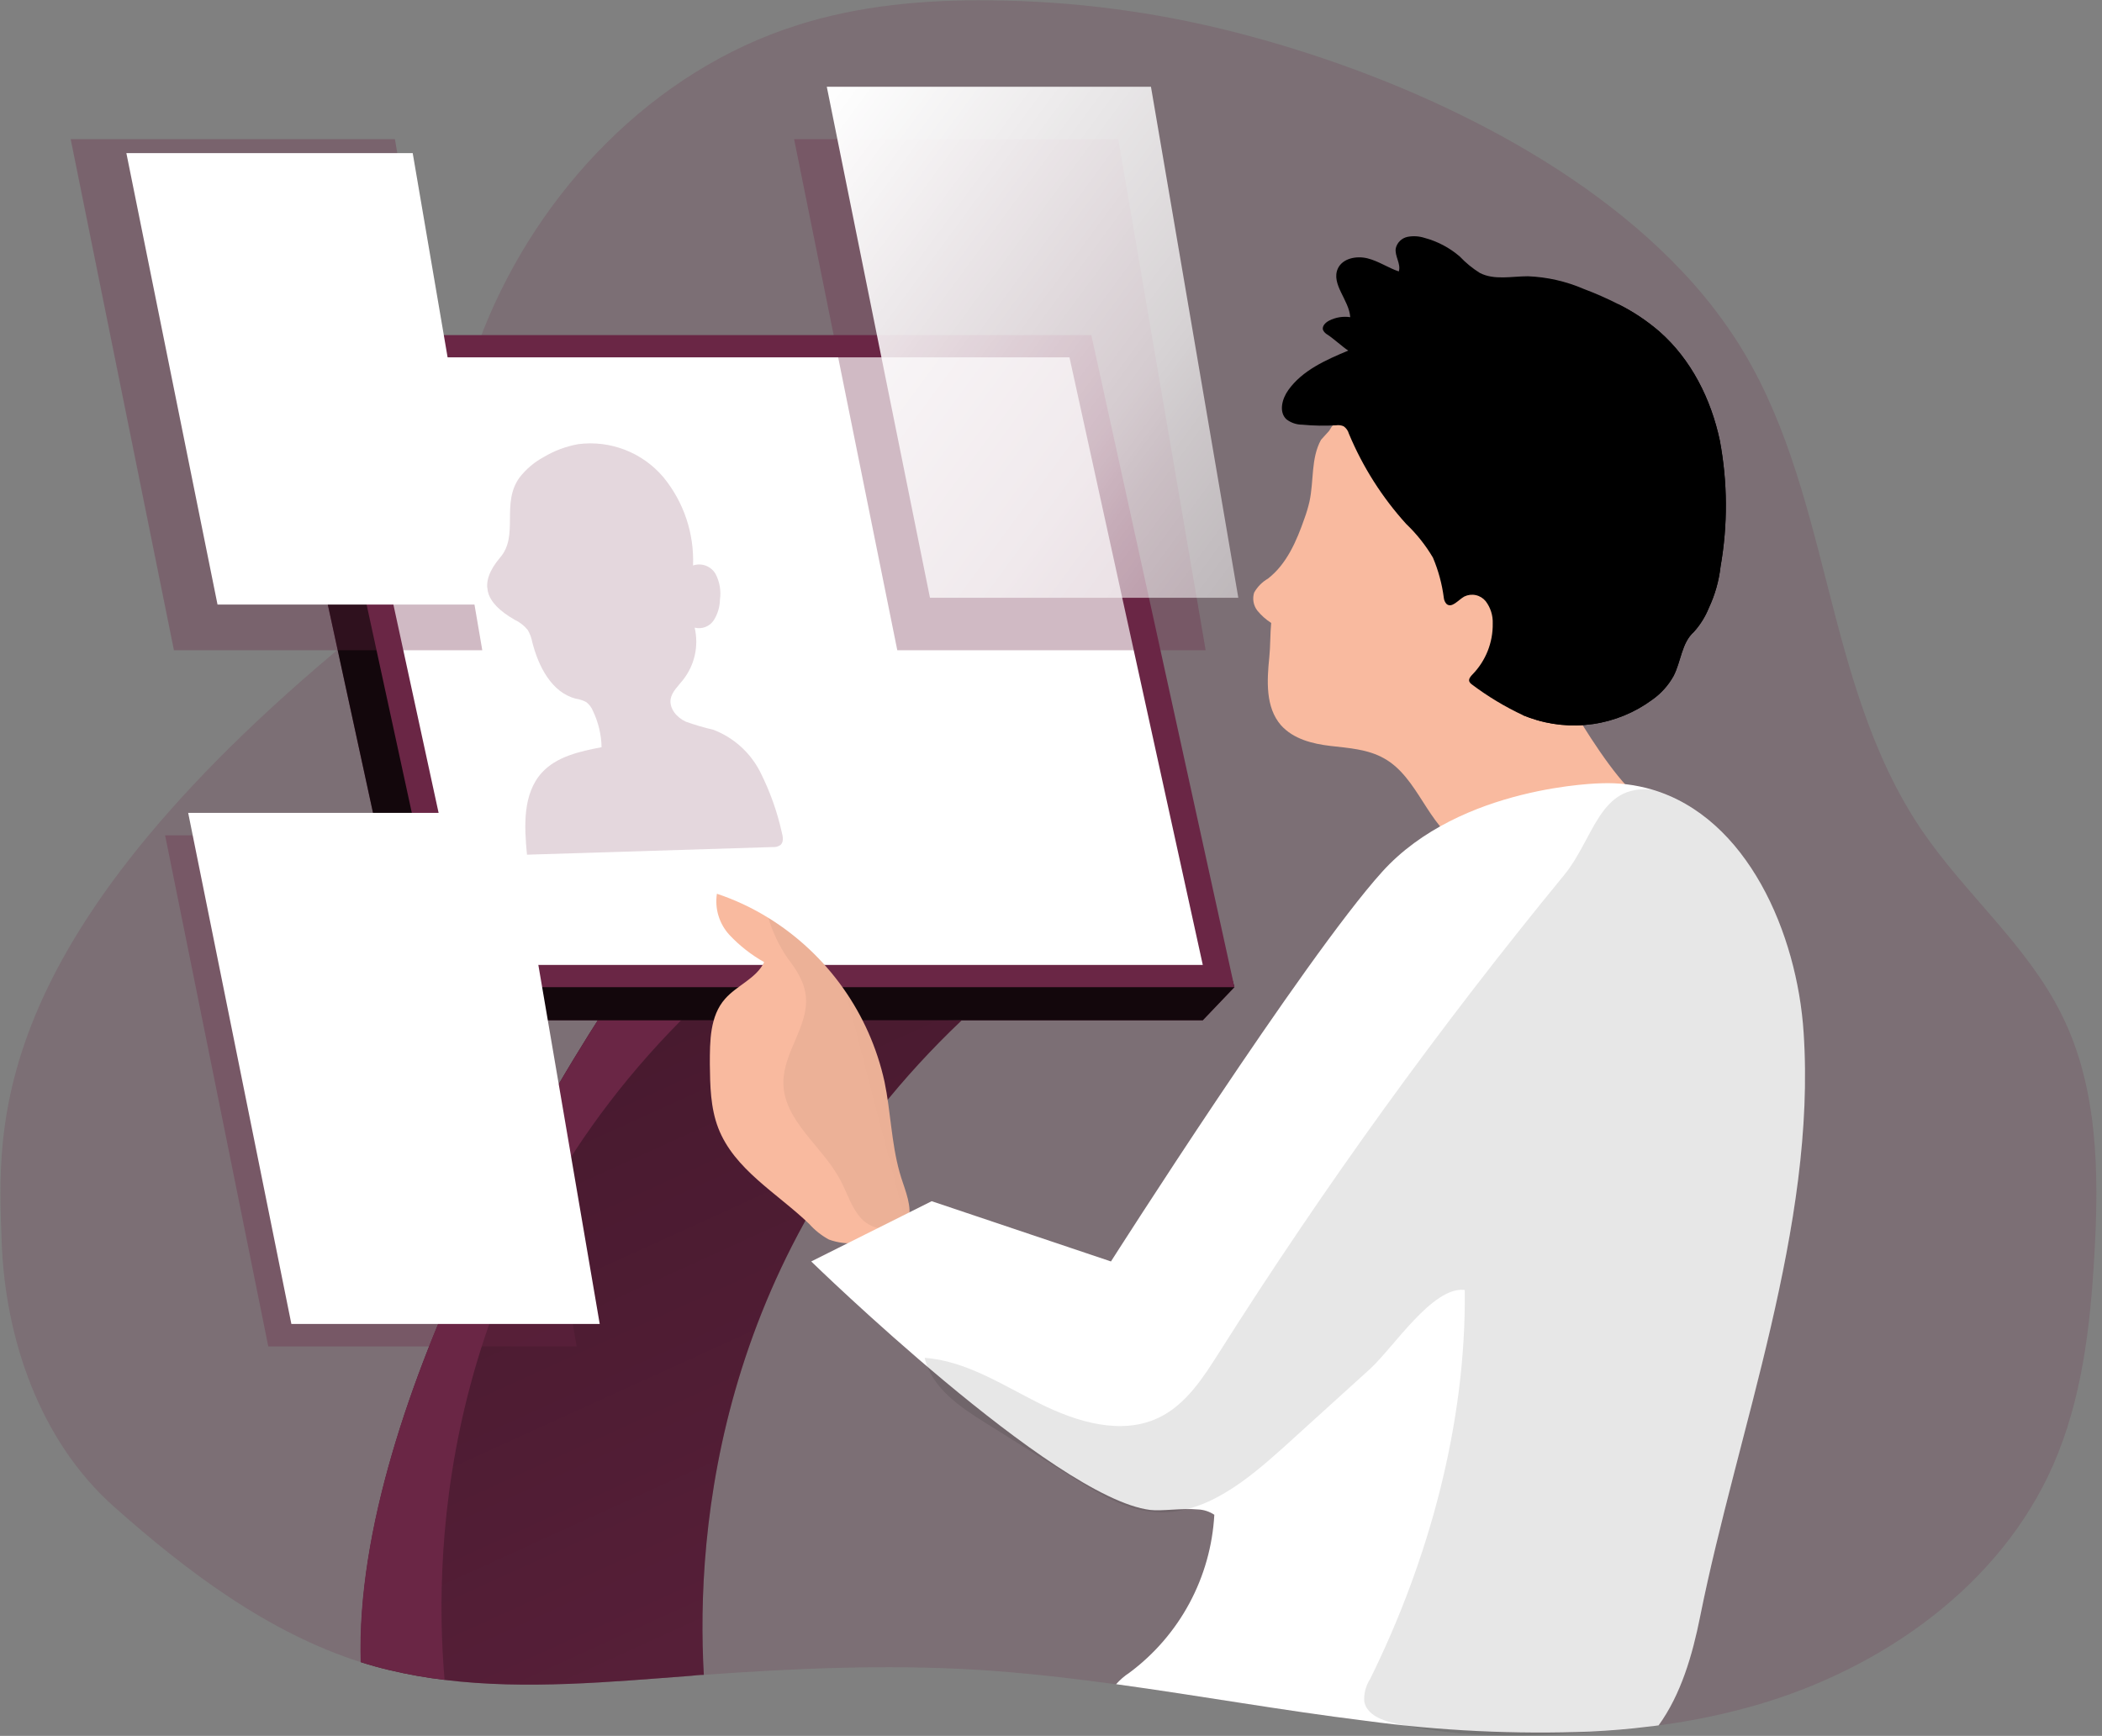 <svg width="339" height="280" viewBox="0 0 339 280" fill="none" xmlns="http://www.w3.org/2000/svg">
<rect x="0" y="0" width="339" height="280" fill="#808080" stroke="none"/>
<g clip-path="url(#clip0)">
<path opacity="0.18" d="M337.77 202.41C337.11 213.98 335.77 225.73 331.11 236.33C322.6 255.72 303.61 269.12 283.27 275.02C278.099 276.503 272.824 277.6 267.49 278.3C251.91 280.41 235.88 279.49 220.22 277.56C206.78 275.9 193.42 273.5 180 271.66C172.44 270.66 164.85 269.76 157.24 269.31C142.67 268.46 128.07 269.1 113.51 270.15C112.83 270.15 112.14 270.24 111.51 270.3C98.28 271.3 84.84 272.57 71.75 270.97C68.721 270.614 65.716 270.08 62.75 269.37C61.223 269.01 59.713 268.59 58.22 268.11C43.17 263.34 29.97 253.33 18.36 243C6.41 232.37 0.81 215.89 0.27 200.23C-0.37 181.79 -2.87 151 59.69 100.5C72.83 89.84 71.72 68.95 77.97 53.21C86.97 30.64 105.41 11.39 128.58 4.06C138.58 0.88 149.21 -0.07 159.72 0.06C173.082 0.17 186.38 1.91 199.32 5.24C223.76 11.49 252.76 24.18 271.19 43.67C274.377 47.014 277.255 50.638 279.79 54.5C295.49 78.58 293.72 109.91 309.88 133.84C316.88 144.17 326.88 152.39 332.44 163.56C338.37 175.36 338.53 189.19 337.77 202.41Z" fill="#6A2645"/>
<path d="M113.51 270.15C112.83 270.15 112.14 270.24 111.51 270.3C98.28 271.3 84.84 272.57 71.75 270.97C68.721 270.614 65.716 270.08 62.75 269.37C61.223 269.01 59.713 268.59 58.22 268.11C56.88 225.45 93.51 168.95 97.97 162.17L111.7 162.75L155.09 164.58C115.86 201.82 112.18 246.61 113.51 270.15Z" fill="#6A2645"/>
<path d="M113.51 270.15C112.83 270.15 112.14 270.24 111.51 270.3C98.28 271.3 84.84 272.57 71.75 270.97C68.721 270.614 65.716 270.08 62.75 269.37C61.223 269.01 59.713 268.59 58.22 268.11C56.88 225.45 93.51 168.95 97.97 162.17L111.7 162.75L155.09 164.58C115.86 201.82 112.18 246.61 113.51 270.15Z" fill="url(#paint0_linear)"/>
<path d="M112.97 161.51C112.53 161.92 112.1 162.33 111.68 162.75C71.44 201.95 69.8 249 71.7 270.95C68.671 270.594 65.666 270.06 62.7 269.35C61.173 268.99 59.663 268.57 58.17 268.09C56.88 225.45 93.51 168.95 97.97 162.17L98.42 161.51H112.97Z" fill="#6A2645"/>
<path d="M213.04 70.95C211.4 73.95 211.91 77.57 211.19 80.88C210.976 81.817 210.702 82.739 210.37 83.64C209.11 87.26 207.52 90.98 204.49 93.33C203.557 93.869 202.787 94.65 202.26 95.59C202.107 96.077 202.074 96.594 202.163 97.097C202.252 97.6 202.46 98.074 202.77 98.48C203.406 99.261 204.162 99.936 205.01 100.48C204.84 102.21 204.89 104.26 204.71 105.98C204.32 109.79 204.07 114.08 206.59 116.98C208.59 119.21 211.67 119.98 214.59 120.32C217.51 120.66 220.59 120.84 223.21 122.32C228.73 125.39 230.21 133.19 235.7 136.32C237.335 137.185 239.127 137.712 240.97 137.87C244.859 138.422 248.823 137.691 252.26 135.79C255.61 133.79 266.57 130.53 263.6 128C260.36 125.25 255.39 117.45 253.07 113.3C250.487 108.687 248.731 103.658 247.88 98.44C247.18 94.09 247.11 89.67 246.46 85.32C245.81 80.97 244.46 76.57 241.67 73.19C237.46 68.19 230.58 66.19 224.04 65.82C222.214 65.636 220.37 65.772 218.59 66.22C217.698 66.445 216.862 66.852 216.135 67.415C215.407 67.977 214.803 68.684 214.36 69.49" fill="#F9BA9F"/>
<path d="M277.48 91.39C277.22 93.702 276.582 95.955 275.59 98.06C275.02 99.478 274.204 100.785 273.18 101.92C271.18 103.7 271.12 106.71 269.89 109.06C269.05 110.561 267.885 111.856 266.48 112.85C263.669 114.925 260.391 116.276 256.934 116.783C253.477 117.291 249.949 116.939 246.66 115.76L245.66 115.38C242.723 114.009 239.937 112.333 237.35 110.38C237.188 110.273 237.056 110.124 236.97 109.95C236.8 109.53 237.16 109.11 237.48 108.78C238.537 107.695 239.368 106.412 239.928 105.005C240.487 103.598 240.763 102.094 240.74 100.58C240.791 99.285 240.392 98.013 239.61 96.98C239.205 96.48 238.642 96.132 238.013 95.994C237.384 95.856 236.727 95.936 236.15 96.22C235.15 96.79 234.15 98.15 233.29 97.42C233.037 97.144 232.883 96.793 232.85 96.42C232.563 94.194 231.974 92.017 231.1 89.95C229.924 87.953 228.477 86.129 226.8 84.53C222.903 80.235 219.771 75.303 217.54 69.95C217.406 69.468 217.109 69.047 216.7 68.76C216.317 68.592 215.894 68.536 215.48 68.6C213.657 68.707 211.828 68.673 210.01 68.5C209.083 68.499 208.182 68.19 207.45 67.62C206.21 66.43 206.77 64.31 207.77 62.92C210.04 59.73 213.83 58.06 217.44 56.55C216.51 55.94 215.04 54.6 214.11 53.99C213.789 53.822 213.529 53.556 213.37 53.23C213.17 52.61 213.77 52.01 214.37 51.71C215.416 51.18 216.6 50.988 217.76 51.16C217.59 48.4 214.63 45.84 215.76 43.32C216.53 41.66 218.76 41.23 220.54 41.67C222.32 42.11 223.86 43.2 225.59 43.78C225.98 42.57 224.9 41.31 225.1 40.05C225.207 39.599 225.44 39.187 225.771 38.861C226.101 38.536 226.517 38.31 226.97 38.21C227.892 38.028 228.845 38.083 229.74 38.37C231.835 38.931 233.776 39.956 235.42 41.37C236.381 42.386 237.466 43.276 238.65 44.02C240.99 45.23 243.8 44.56 246.43 44.56C249.53 44.685 252.581 45.38 255.43 46.61C257.321 47.32 259.17 48.134 260.97 49.05C263.371 50.245 265.611 51.736 267.64 53.49C272.76 57.99 275.96 64.4 277.37 71.06C278.627 77.775 278.664 84.662 277.48 91.39V91.39Z" fill="black"/>
<path d="M44.59 59.39L49.69 54.05L170.9 59.39L199.08 159.23L193.98 164.57H67.42L44.59 59.39Z" fill="#6A2645"/>
<path d="M44.59 59.39L49.69 54.05L170.9 59.39L199.08 159.23L193.98 164.57H67.42L44.59 59.39Z" fill="url(#paint1_linear)"/>
<path d="M49.69 54.05H176L199.08 159.23H72.52L49.69 54.05Z" fill="#6A2645"/>
<path d="M54.79 57.64H172.48L193.98 155.64H76.06L54.79 57.64Z" fill="white"/>
<path d="M146.65 196.01C146.567 196.717 146.308 197.392 145.898 197.973C145.488 198.555 144.938 199.025 144.3 199.34C142.46 200.42 140.21 200.48 138.07 200.51C136.586 200.641 135.091 200.446 133.69 199.94C132.495 199.295 131.422 198.446 130.52 197.43C125.32 192.43 118.41 188.64 115.83 181.93C114.58 178.67 114.52 175.1 114.48 171.63C114.48 167.94 114.48 163.89 116.93 161.12C118.84 158.93 122 157.82 123.24 155.19C121.153 154.015 119.257 152.528 117.62 150.78C116.813 149.896 116.214 148.843 115.868 147.697C115.522 146.552 115.437 145.343 115.62 144.16C118.517 145.126 121.292 146.424 123.89 148.03C128.628 150.959 132.73 154.809 135.953 159.352C139.175 163.896 141.453 169.04 142.65 174.48C143.65 179.29 143.75 184.29 145.07 189.04C145.66 191.24 146.91 193.8 146.65 196.01Z" fill="#F9BA9F"/>
<path d="M146.65 196.01C146.174 196.222 145.748 196.532 145.4 196.92C144.05 198.92 140.72 198.41 139.02 196.66C137.32 194.91 136.66 192.44 135.5 190.29C132.6 184.84 126.32 180.74 126.34 174.57C126.34 169.8 130.34 165.57 129.98 160.88C129.78 158.4 128.43 156.38 126.98 154.5C125.633 152.512 124.598 150.331 123.91 148.03C128.648 150.959 132.75 154.809 135.973 159.352C139.195 163.896 141.473 169.04 142.67 174.48C143.67 179.29 143.77 184.29 145.09 189.04C145.66 191.24 146.91 193.8 146.65 196.01Z" fill="url(#paint2_linear)"/>
<path d="M274.18 260.79C272.95 266.94 271.11 273.3 267.49 278.3C266.97 278.37 266.49 278.44 265.93 278.49C262.81 278.87 259.677 279.14 256.53 279.3C244.399 279.77 232.25 279.188 220.22 277.56C206.78 275.9 193.42 273.5 180 271.66C180.627 270.95 181.347 270.328 182.14 269.81C186.152 266.827 189.458 262.998 191.826 258.595C194.193 254.192 195.564 249.322 195.84 244.33C195.044 243.799 194.116 243.501 193.16 243.47C190.62 243.23 187.35 243.78 185.48 243.55C169.94 241.6 130.83 203.47 130.83 203.47L150.26 193.75L179.17 203.47C179.17 203.47 210.26 154.65 222.89 140.64C235.52 126.63 258.3 126.34 258.3 126.34C261.03 126.238 263.758 126.575 266.38 127.34C281.86 131.87 289.84 150.64 290.88 166.53C292.97 197.79 280.22 230.64 274.18 260.79Z" fill="white"/>
<path d="M277.48 91.39C277.22 93.702 276.582 95.955 275.59 98.06C275.02 99.478 274.204 100.785 273.18 101.92C271.18 103.7 271.12 106.71 269.89 109.06C269.05 110.561 267.885 111.856 266.48 112.85C263.669 114.925 260.391 116.276 256.934 116.783C253.477 117.291 249.949 116.939 246.66 115.76L245.66 115.38C245.23 114.705 244.893 113.975 244.66 113.21L248.66 113.07C248.583 111.668 248.017 110.338 247.06 109.31L256.17 109.13C257.414 109.278 258.673 109.009 259.749 108.367C260.825 107.725 261.659 106.745 262.12 105.58C263.5 103.44 264.93 101.1 264.7 98.58C264.466 97.097 263.947 95.674 263.17 94.39C261.17 90.48 259.17 86.39 258.61 82.06C258.05 77.73 259.34 72.84 262.83 70.14C263.566 69.684 264.216 69.102 264.75 68.42C265.197 67.599 265.352 66.651 265.19 65.73C264.73 61.55 261.48 58.3 258.42 55.4L251.65 48.95C252.41 49.68 255.87 49.77 257 50.13C258.903 50.782 260.769 51.536 262.59 52.39C262.31 51.56 261.59 50.39 260.96 49.05C263.361 50.245 265.601 51.736 267.63 53.49C272.75 57.99 275.95 64.4 277.36 71.06C278.62 77.775 278.661 84.661 277.48 91.39V91.39Z" fill="black"/>
<path d="M274.18 260.79C272.95 266.94 271.11 273.3 267.49 278.3C266.97 278.37 266.49 278.44 265.93 278.49C252 279.88 238.93 281.04 225.09 278.01C222.94 277.54 220.4 276.6 220.02 274.43C219.94 273.176 220.262 271.928 220.94 270.87C230.42 251.73 236.49 229.53 236.23 208.07C231.07 207.42 224.7 217.41 220.94 220.82L207.11 233.36C201.11 238.76 194.21 244.52 186.2 243.89C181.48 243.52 177.26 240.95 173.2 238.45L158.97 229.53C154.78 226.92 150.23 223.83 149.13 219.01C155.82 219.52 161.68 223.4 167.68 226.39C173.68 229.38 180.91 231.57 186.94 228.64C191.28 226.53 194.04 222.22 196.62 218.15C213.565 191.366 232.143 165.65 252.25 141.15C257.1 135.24 257.91 126.43 266.41 127.38C281.89 131.91 289.87 150.68 290.91 166.57C292.97 197.79 280.22 230.64 274.18 260.79Z" fill="url(#paint3_linear)"/>
<path opacity="0.18" d="M83.79 77.02C84.843 75.667 86.163 74.547 87.67 73.73C89.392 72.701 91.286 71.993 93.26 71.64C95.807 71.313 98.395 71.627 100.789 72.555C103.183 73.482 105.308 74.993 106.97 76.95C110.265 80.954 111.973 86.029 111.77 91.21C112.443 90.982 113.174 90.995 113.838 91.246C114.502 91.498 115.058 91.973 115.41 92.59C116.067 93.857 116.312 95.297 116.11 96.71C116.09 97.894 115.744 99.05 115.11 100.05C114.783 100.542 114.311 100.921 113.759 101.134C113.207 101.347 112.603 101.384 112.03 101.24C112.372 102.696 112.38 104.21 112.055 105.67C111.729 107.13 111.078 108.497 110.15 109.67C109.37 110.67 108.36 111.56 108.15 112.79C107.95 114.33 109.15 115.73 110.59 116.4C112.049 116.925 113.539 117.363 115.05 117.71C118.321 118.965 121.01 121.388 122.6 124.51C124.164 127.609 125.337 130.891 126.09 134.28C126.27 134.96 126.41 135.79 125.89 136.28C125.517 136.549 125.058 136.673 124.6 136.63L84.99 137.86C84.54 133.27 84.28 128.08 87.37 124.65C89.76 122.01 93.52 121.2 97.02 120.52C96.977 118.497 96.503 116.506 95.63 114.68C95.403 114.111 95.026 113.613 94.54 113.24C94.01 112.966 93.439 112.78 92.85 112.69C88.96 111.69 86.85 107.5 85.85 103.61C85.722 102.905 85.472 102.228 85.11 101.61C84.537 100.907 83.812 100.343 82.99 99.96C78.16 97.19 77.15 94.1 80.63 89.96C83.76 86.39 80.75 81.21 83.79 77.02Z" fill="#6A2645"/>
<path opacity="0.32" d="M11.4 22.45L28.05 104.88H77.78L63.69 22.45H11.4Z" fill="#6A2645"/>
<path opacity="0.32" d="M26.63 134.74L43.27 217.18H93L78.91 134.74H26.63Z" fill="#6A2645"/>
<path opacity="0.32" d="M128.07 22.45L144.71 104.88H194.44L180.35 22.45H128.07Z" fill="#6A2645"/>
<path d="M133.34 13.99L149.98 96.42H199.71L185.62 13.99H133.34Z" fill="url(#paint4_linear)"/>
<path d="M20.38 24.7L35.08 97.51H79L66.56 24.7H20.38Z" fill="url(#paint5_linear)"/>
<path d="M30.35 131.12L46.99 213.55H96.72L82.63 131.12H30.35Z" fill="url(#paint6_linear)"/>
</g>
<defs>
<linearGradient id="paint0_linear" x1="56.63" y1="106.41" x2="181.25" y2="380.41" gradientUnits="userSpaceOnUse">
<stop offset="0.01"/>
<stop offset="0.13" stop-opacity="0.69"/>
<stop offset="0.25" stop-opacity="0.32"/>
<stop offset="1" stop-opacity="0"/>
</linearGradient>
<linearGradient id="paint1_linear" x1="22300.4" y1="8414.89" x2="11521.8" y2="31234.4" gradientUnits="userSpaceOnUse">
<stop offset="0.01"/>
<stop offset="0.13" stop-opacity="0.69"/>
<stop offset="0.25" stop-opacity="0.32"/>
<stop offset="1" stop-opacity="0"/>
</linearGradient>
<linearGradient id="paint2_linear" x1="4212.27" y1="8256.26" x2="2106.94" y2="8804.13" gradientUnits="userSpaceOnUse">
<stop offset="0.01"/>
<stop offset="0.13" stop-opacity="0.69"/>
<stop offset="0.25" stop-opacity="0.32"/>
<stop offset="1" stop-opacity="0"/>
</linearGradient>
<linearGradient id="paint3_linear" x1="82300.6" y1="27019.9" x2="-18742.3" y2="37334.9" gradientUnits="userSpaceOnUse">
<stop offset="0.01"/>
<stop offset="0.13" stop-opacity="0.69"/>
<stop offset="0.25" stop-opacity="0.32"/>
<stop offset="1" stop-opacity="0"/>
</linearGradient>
<linearGradient id="paint4_linear" x1="121.29" y1="20.93" x2="582.82" y2="361.01" gradientUnits="userSpaceOnUse">
<stop offset="0.01" stop-color="white"/>
<stop offset="0.13" stop-color="white" stop-opacity="0.69"/>
<stop offset="0.15" stop-color="white" stop-opacity="0.61"/>
<stop offset="0.2" stop-color="white" stop-opacity="0.47"/>
<stop offset="0.25" stop-color="white" stop-opacity="0.34"/>
<stop offset="0.3" stop-color="white" stop-opacity="0.23"/>
<stop offset="0.36" stop-color="white" stop-opacity="0.15"/>
<stop offset="0.44" stop-color="white" stop-opacity="0.08"/>
<stop offset="0.52" stop-color="white" stop-opacity="0.03"/>
<stop offset="0.65" stop-color="white" stop-opacity="0.01"/>
<stop offset="1" stop-color="white" stop-opacity="0"/>
</linearGradient>
<linearGradient id="paint5_linear" x1="590.753" y1="2269.43" x2="27866.1" y2="18450.6" gradientUnits="userSpaceOnUse">
<stop offset="0.01" stop-color="white"/>
<stop offset="0.13" stop-color="white" stop-opacity="0.69"/>
<stop offset="0.15" stop-color="white" stop-opacity="0.61"/>
<stop offset="0.2" stop-color="white" stop-opacity="0.47"/>
<stop offset="0.25" stop-color="white" stop-opacity="0.34"/>
<stop offset="0.3" stop-color="white" stop-opacity="0.23"/>
<stop offset="0.36" stop-color="white" stop-opacity="0.15"/>
<stop offset="0.44" stop-color="white" stop-opacity="0.08"/>
<stop offset="0.52" stop-color="white" stop-opacity="0.03"/>
<stop offset="0.65" stop-color="white" stop-opacity="0.01"/>
<stop offset="1" stop-color="white" stop-opacity="0"/>
</linearGradient>
<linearGradient id="paint6_linear" x1="1244.92" y1="11511.4" x2="36203.2" y2="32251.8" gradientUnits="userSpaceOnUse">
<stop offset="0.01" stop-color="white"/>
<stop offset="0.13" stop-color="white" stop-opacity="0.69"/>
<stop offset="0.15" stop-color="white" stop-opacity="0.61"/>
<stop offset="0.2" stop-color="white" stop-opacity="0.47"/>
<stop offset="0.25" stop-color="white" stop-opacity="0.34"/>
<stop offset="0.3" stop-color="white" stop-opacity="0.23"/>
<stop offset="0.36" stop-color="white" stop-opacity="0.15"/>
<stop offset="0.44" stop-color="white" stop-opacity="0.08"/>
<stop offset="0.52" stop-color="white" stop-opacity="0.03"/>
<stop offset="0.65" stop-color="white" stop-opacity="0.01"/>
<stop offset="1" stop-color="white" stop-opacity="0"/>
</linearGradient>
<clipPath id="clip0">
<rect width="338.09" height="279.92" fill="white"/>
</clipPath>
</defs>
</svg>

